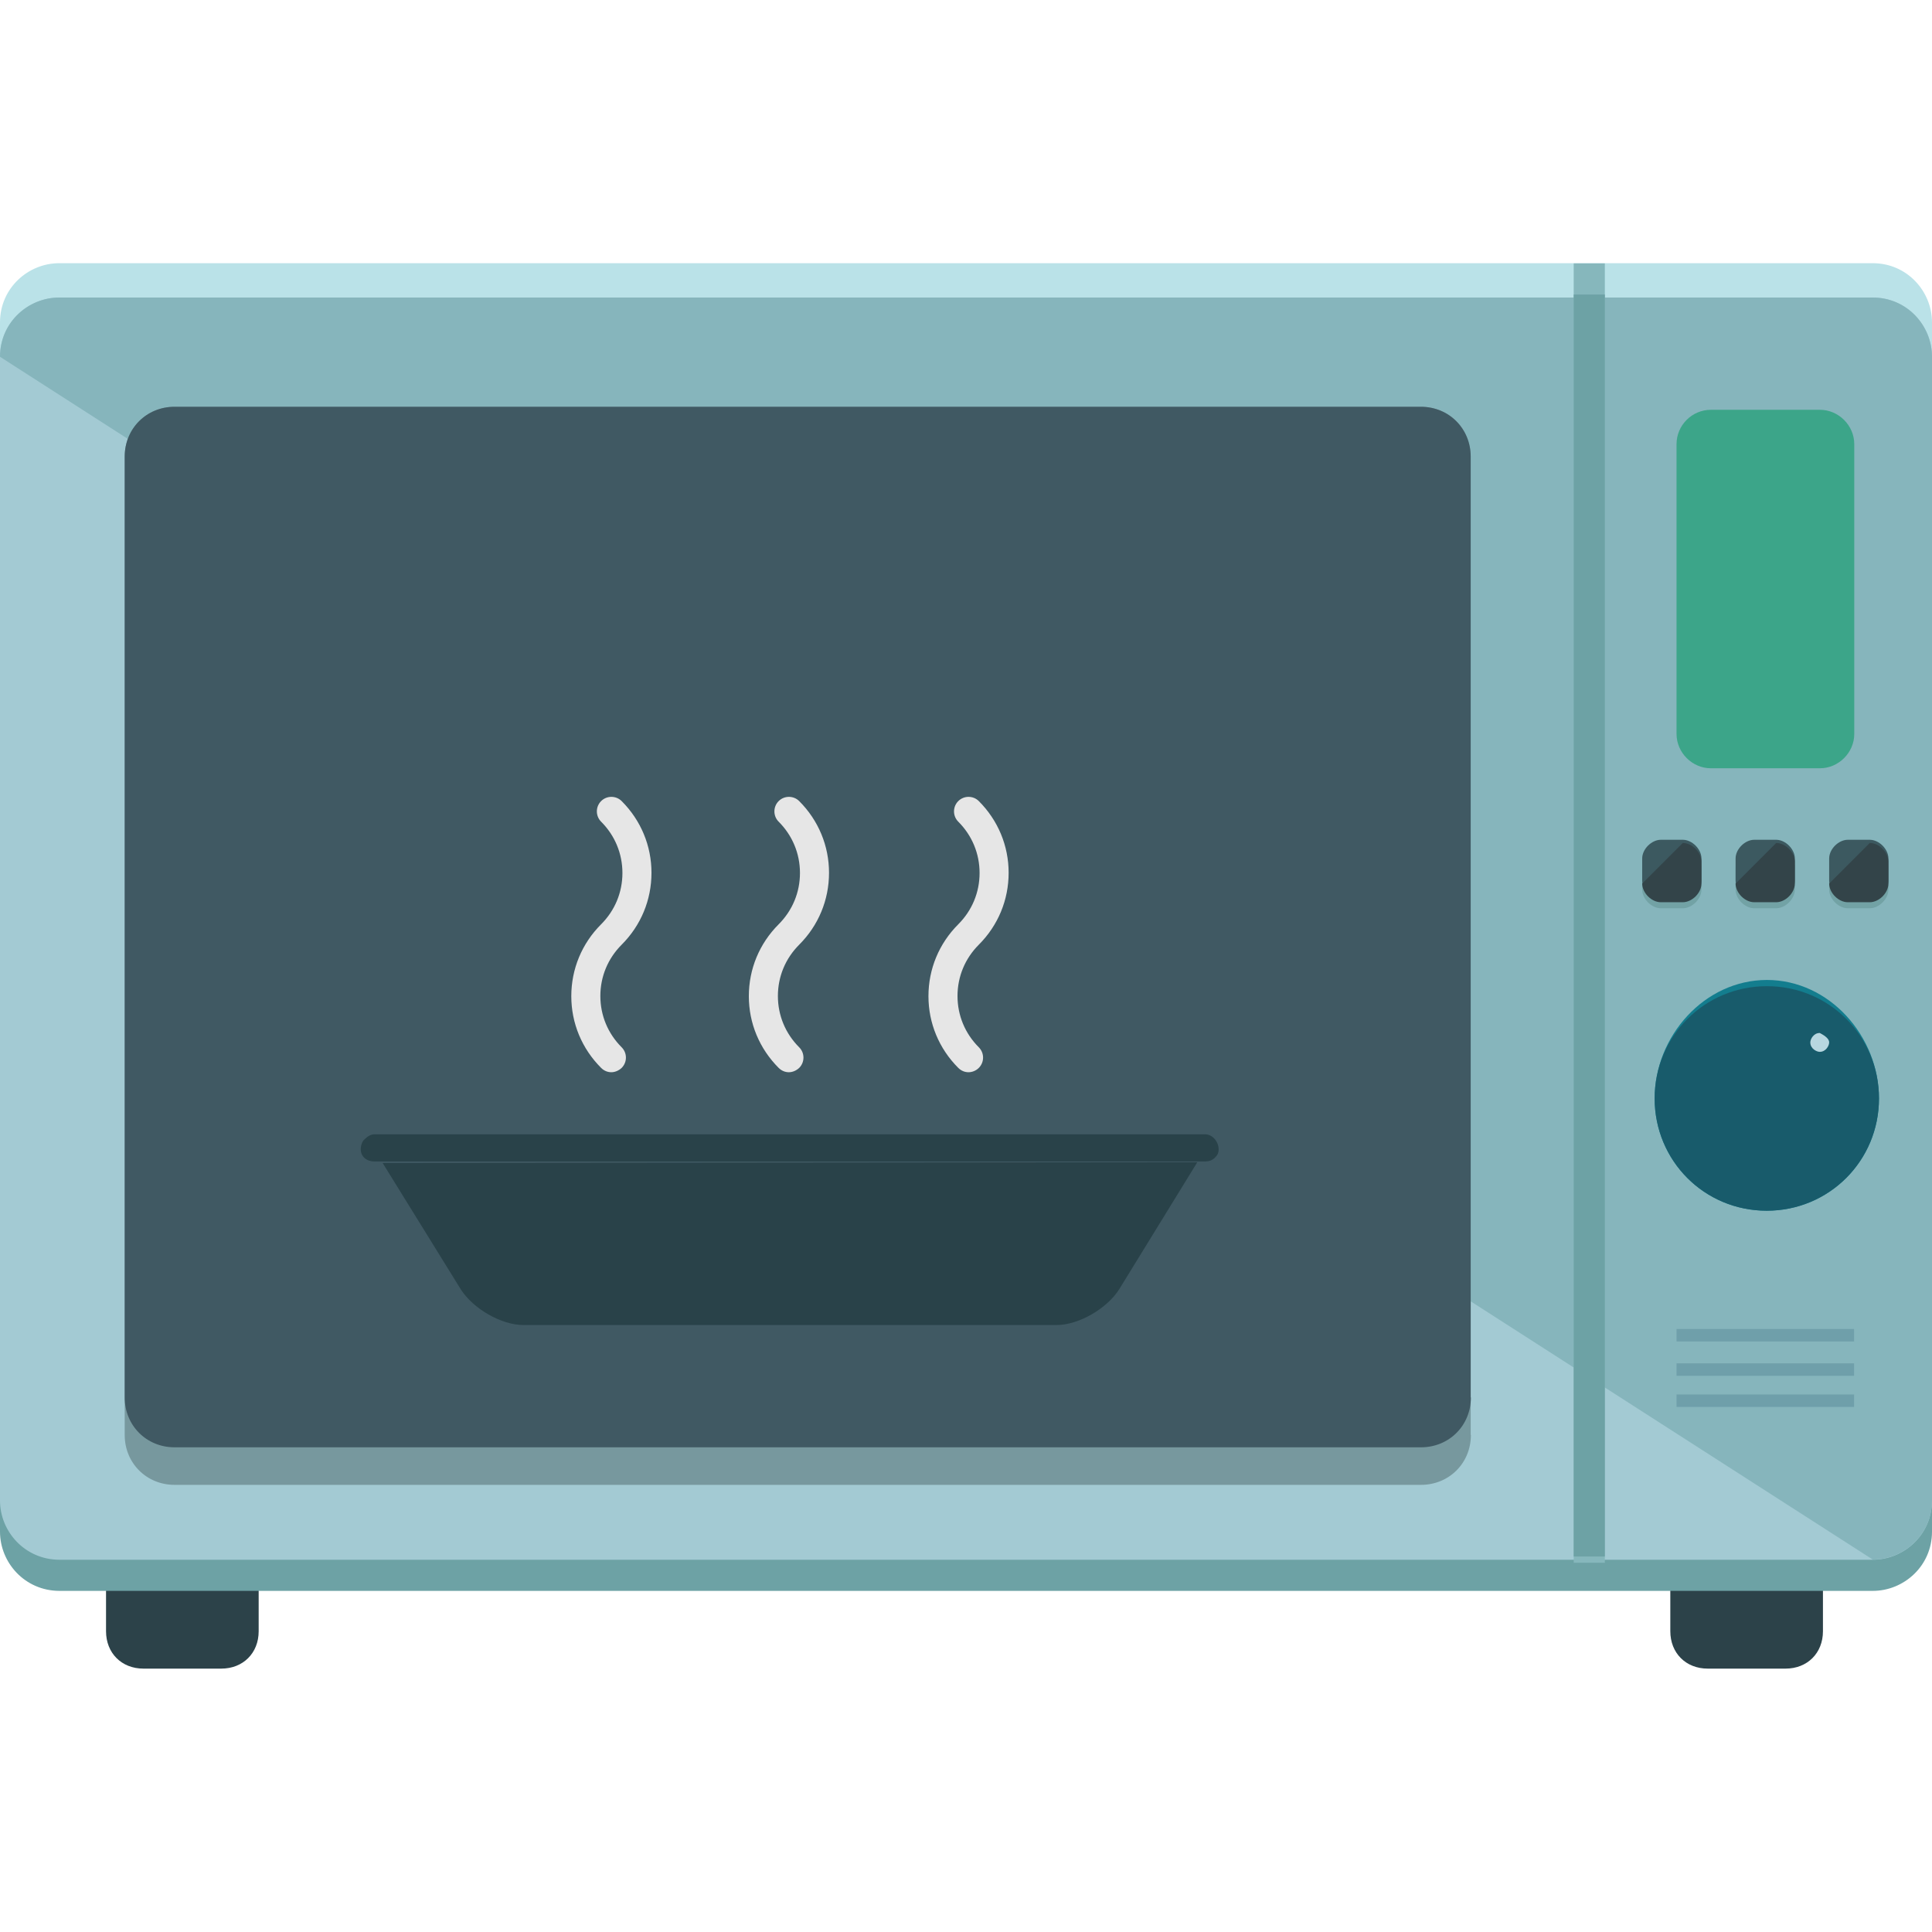<?xml version="1.0" encoding="utf-8"?>
<!-- Generator: Adobe Illustrator 21.1.0, SVG Export Plug-In . SVG Version: 6.00 Build 0)  -->
<svg version="1.1" id="Layer_1" xmlns="http://www.w3.org/2000/svg" xmlns:xlink="http://www.w3.org/1999/xlink" x="0px" y="0px"
	 viewBox="0 0 1024 1024" enable-background="new 0 0 1024 1024" xml:space="preserve">
<title></title>
<g id="icomoon-ignore">
</g>
<path fill="#2C4249" d="M137.1,864.6c0,11.6-8.3,19.8-19.8,19.8H76c-11.6,0-19.8-8.3-19.8-19.8v-38c0-11.6,8.3-19.8,19.8-19.8h41.3
	c11.6,0,19.8,8.3,19.8,19.8V864.6L137.1,864.6z"/>
<path fill="#2C4249" d="M966.2,864.6c0,11.6-8.3,19.8-19.8,19.8h-41.3c-11.6,0-19.8-8.3-19.8-19.8v-38c0-11.6,8.3-19.8,19.8-19.8
	h41.3c11.6,0,19.8,8.3,19.8,19.8V864.6L966.2,864.6z"/>
<path fill="#6DA2A5" d="M1024,811.8c0,18.2-14.9,31.4-31.4,31.4H31.4C13.2,843.1,0,828.3,0,811.8V205.6c0-18.2,14.9-31.4,31.4-31.4
	h961.2c18.2,0,31.4,14.9,31.4,31.4V811.8z"/>
<path fill="#BAE2E8" d="M1024,777.1c0,18.2-14.9,31.4-31.4,31.4H31.4C14.9,808.5,0,793.6,0,777.1V170.9c0-18.2,14.9-31.4,31.4-31.4
	h961.2c18.2,0,31.4,14.9,31.4,31.4V777.1z"/>
<path fill="#A3CAD3" d="M1024,795.3c0,18.2-14.9,31.4-31.4,31.4H31.4C13.2,826.6,0,811.8,0,795.3V189.1c0-18.2,14.9-31.4,31.4-31.4
	h961.2c18.2,0,31.4,14.9,31.4,31.4V795.3z"/>
<path fill="#86B5BC" d="M0,189.1c0-18.2,14.9-31.4,31.4-31.4h961.2c18.2,0,31.4,14.9,31.4,31.4v606.1c0,18.2-14.9,31.4-31.4,31.4
	L0,189.1z"/>
<path fill="#77989E" d="M779.6,760.6c0,14.9-11.6,26.4-26.4,26.4H92.5c-14.9,0-26.4-11.6-26.4-26.4V242c0-14.9,11.6-26.4,26.4-26.4
	h660.6c14.9,0,26.4,11.6,26.4,26.4V760.6z"/>
<path fill="#405963" d="M779.6,740.7c0,14.9-11.6,26.4-26.4,26.4H92.5c-14.9,0-26.4-11.6-26.4-26.4V242c0-14.9,11.6-26.4,26.4-26.4
	h660.6c14.9,0,26.4,11.6,26.4,26.4V740.7z"/>
<path fill="#86B7BC" d="M834.1,139.6h16.5v688.7h-16.5V139.6L834.1,139.6z"/>
<path fill="#6DA2A5" d="M834.1,156.1h16.5V825h-16.5V156.1L834.1,156.1z"/>
<path fill="#137D8E" d="M995.9,582.2c0,33-26.4,59.5-59.5,59.5S877,615.2,877,582.2s26.4-62.8,59.5-62.8S995.9,549.2,995.9,582.2z"
	/>
<path fill="#185B6B" d="M995.9,582.2c0,33-26.4,59.5-59.5,59.5S877,615.2,877,582.2s26.4-59.5,59.5-59.5S995.9,549.2,995.9,582.2z"
	/>
<path fill="#B8D7E0" d="M969.5,552.5c0,1.7-1.7,5-5,5c-1.7,0-5-1.7-5-5c0-1.7,1.7-5,5-5C967.8,549.2,969.5,550.8,969.5,552.5z"/>
<path fill="#3CA589" d="M888.6,235.4V389c0,9.9,8.3,18.2,18.2,18.2h57.8c9.9,0,18.2-8.3,18.2-18.2V235.4c0-9.9-8.3-18.2-18.2-18.2
	h-57.8C896.8,217.2,888.6,225.4,888.6,235.4L888.6,235.4z"/>
<path fill="#72A2A5" d="M901.8,471.5c0,5-5,9.9-9.9,9.9h-11.6c-5,0-9.9-5-9.9-9.9V460c0-5,5-9.9,9.9-9.9h11.6c5,0,9.9,5,9.9,9.9
	V471.5z"/>
<path fill="#3C5960" d="M901.8,466.6c0,5-5,9.9-9.9,9.9h-11.6c-5,0-9.9-5-9.9-9.9V455c0-5,5-9.9,9.9-9.9h11.6c5,0,9.9,5,9.9,9.9
	V466.6z"/>
<path fill="#334449" d="M891.9,446.8c5,0,9.9,5,9.9,9.9v11.6c0,5-5,9.9-9.9,9.9h-11.6c-5,0-9.9-5-9.9-9.9L891.9,446.8z"/>
<path fill="#72A2A5" d="M951.3,471.5c0,5-5,9.9-9.9,9.9h-11.6c-5,0-9.9-5-9.9-9.9V460c0-5,5-9.9,9.9-9.9h11.6c5,0,9.9,5,9.9,9.9
	V471.5z"/>
<path fill="#3C5960" d="M951.3,466.6c0,5-5,9.9-9.9,9.9h-11.6c-5,0-9.9-5-9.9-9.9V455c0-5,5-9.9,9.9-9.9h11.6c5,0,9.9,5,9.9,9.9
	V466.6z"/>
<path fill="#334449" d="M941.4,446.8c5,0,9.9,5,9.9,9.9v11.6c0,5-5,9.9-9.9,9.9h-11.6c-5,0-9.9-5-9.9-9.9L941.4,446.8z"/>
<path fill="#72A2A5" d="M1000.9,471.5c0,5-5,9.9-9.9,9.9h-11.6c-5,0-9.9-5-9.9-9.9V460c0-5,5-9.9,9.9-9.9H991c5,0,9.9,5,9.9,9.9
	V471.5z"/>
<path fill="#3C5960" d="M1000.9,466.6c0,5-5,9.9-9.9,9.9h-11.6c-5,0-9.9-5-9.9-9.9V455c0-5,5-9.9,9.9-9.9H991c5,0,9.9,5,9.9,9.9
	V466.6z"/>
<path fill="#334449" d="M991,446.8c5,0,9.9,5,9.9,9.9v11.6c0,5-5,9.9-9.9,9.9h-11.6c-5,0-9.9-5-9.9-9.9L991,446.8z"/>
<path fill="#6F9FAA" d="M888.6,704.4h94.1v6.6h-94.1V704.4z"/>
<path fill="#6F9FAA" d="M888.6,722.6h94.1v6.6h-94.1V722.6z"/>
<path fill="#6F9FAA" d="M888.6,739.1h94.1v6.6h-94.1V739.1z"/>
<g>
	<title></title>
	<g id="icomoon-ignore_1_">
	</g>
	<path fill="#294249" d="M634.6,616l-41.5,67.5c-6.5,10.1-21.3,18.8-33.2,18.8H277.5c-11.9,0-26.7-8.7-33.2-18.8l-41.5-67.1
		L634.6,616L634.6,616z"/>
	<path fill="#294249" d="M638.7,601.2c4,0,7.2,4,7.2,7.9c0,2.2-0.7,3.3-2.2,4.7s-3.3,1.8-5.1,1.8H198.4c-4,0-7.2-2.5-7.2-6.5
		c0-1.8,0.7-4.3,2.2-5.4c1.5-1.5,3.3-2.5,5.1-2.5H638.7L638.7,601.2z"/>
	<g>
		<path fill="#E6E6E6" d="M418.1,568.3c-2,0-3.9-0.8-5.4-2.3c-10.2-10.2-15.8-23.7-15.8-38c0-14.4,5.6-27.9,15.8-38.1
			c7.3-7.3,11.3-16.9,11.3-27.2s-4-19.9-11.3-27.2c-3-3-3-7.9,0-10.9s7.9-3,10.9,0c10.2,10.2,15.8,23.7,15.8,38
			c0,14.4-5.6,27.9-15.8,38.1c-7.3,7.3-11.3,16.9-11.3,27.2c0,10.3,4,19.9,11.3,27.2c3,3,3,7.9,0,10.9
			C422,567.5,420,568.3,418.1,568.3L418.1,568.3z"/>
		<path fill="#E6E6E6" d="M513.3,568.3c-2,0-3.9-0.8-5.4-2.3c-10.2-10.2-15.8-23.7-15.8-38c0-14.4,5.6-27.9,15.8-38.1
			c7.3-7.3,11.3-16.9,11.3-27.2s-4-19.9-11.3-27.2c-3-3-3-7.9,0-10.9s7.9-3,10.9,0c10.2,10.2,15.8,23.7,15.8,38
			c0,14.4-5.6,27.9-15.8,38.1c-7.3,7.3-11.3,16.9-11.3,27.2c0,10.3,4,19.9,11.3,27.2c3,3,3,7.9,0,10.9
			C517.3,567.5,515.3,568.3,513.3,568.3L513.3,568.3z"/>
		<path fill="#E6E6E6" d="M324,568.3c-2,0-3.9-0.8-5.4-2.3c-10.2-10.2-15.8-23.7-15.8-38c0-14.4,5.6-27.9,15.8-38.1
			c7.3-7.3,11.3-16.9,11.3-27.2c0-10.3-4-19.9-11.3-27.2c-3-3-3-7.9,0-10.9s7.9-3,10.9,0c10.2,10.2,15.8,23.7,15.8,38
			c0,14.4-5.6,27.9-15.8,38.1c-7.3,7.3-11.3,16.9-11.3,27.2c0,10.3,4,19.9,11.3,27.2c3,3,3,7.9,0,10.9
			C327.9,567.5,325.9,568.3,324,568.3L324,568.3z"/>
	</g>
</g>
</svg>
